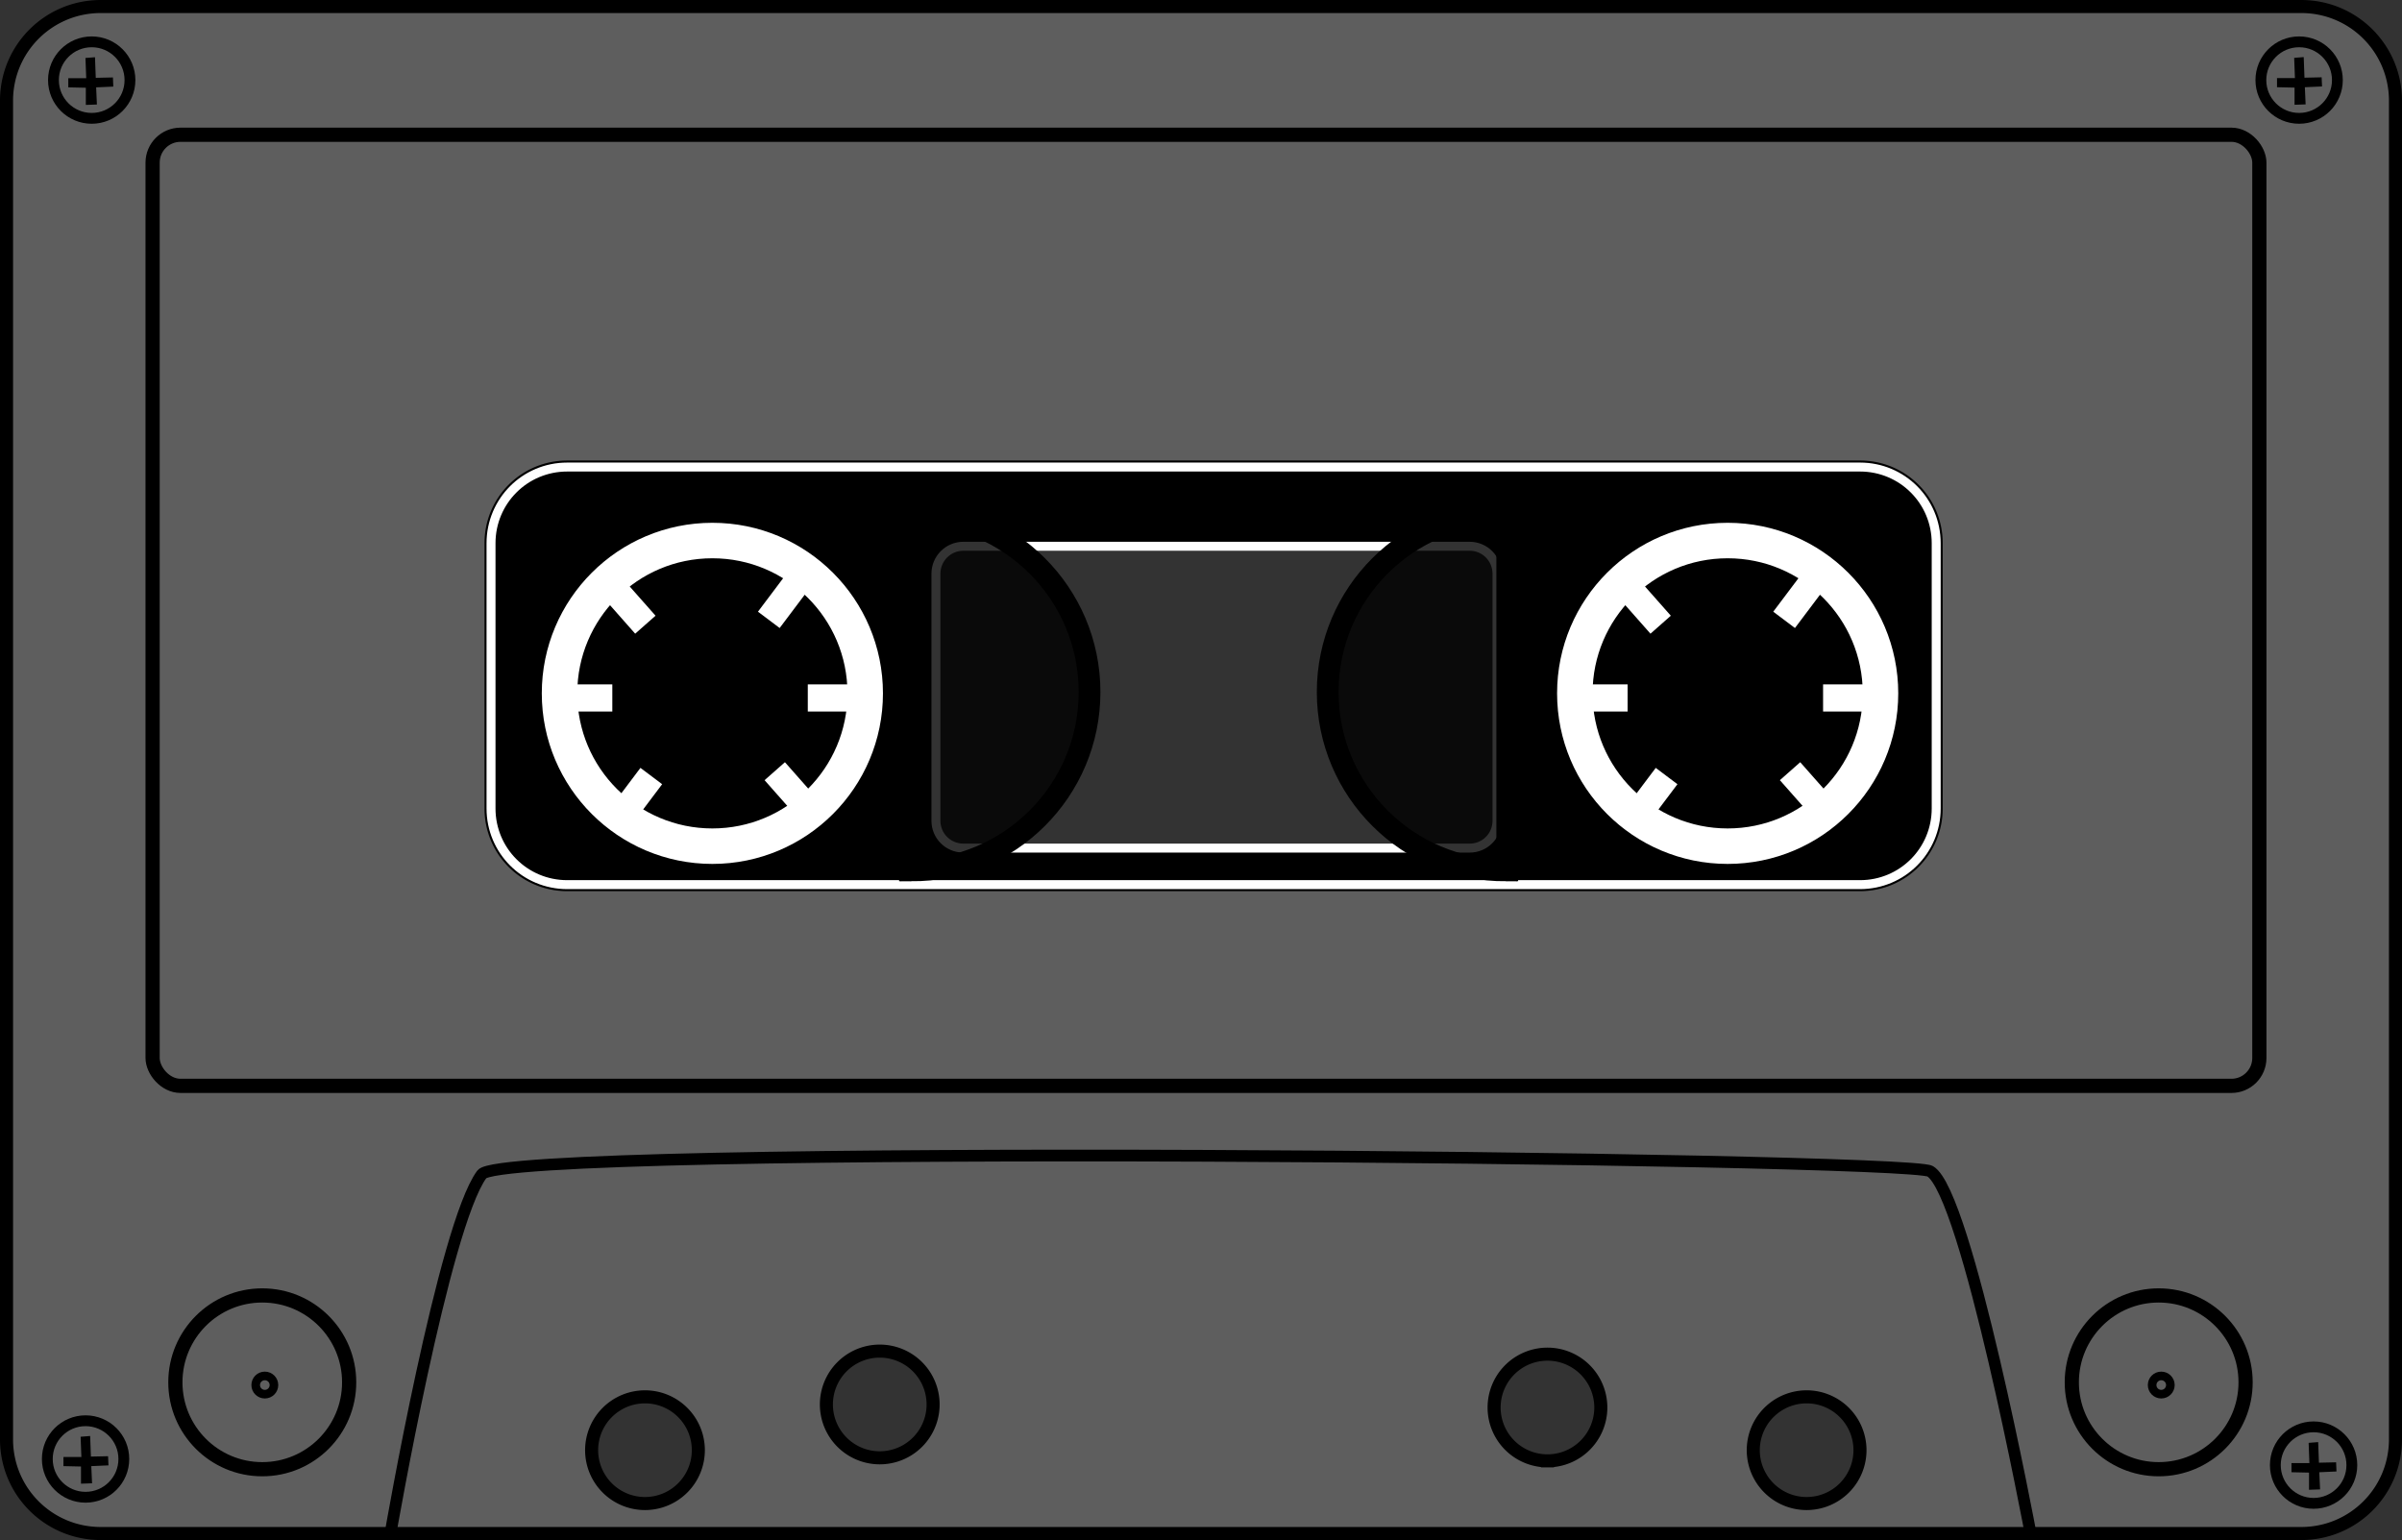 <?xml version="1.0" encoding="UTF-8" standalone="no"?>
<!-- Created with Inkscape (http://www.inkscape.org/) -->

<svg
   xmlns:dc="http://purl.org/dc/elements/1.1/"
   xmlns:cc="http://creativecommons.org/ns#"
   xmlns:rdf="http://www.w3.org/1999/02/22-rdf-syntax-ns#"
   xmlns:svg="http://www.w3.org/2000/svg"
   xmlns="http://www.w3.org/2000/svg"
   xmlns:sodipodi="http://sodipodi.sourceforge.net/DTD/sodipodi-0.dtd"
   xmlns:inkscape="http://www.inkscape.org/namespaces/inkscape"
   width="742.895"
   height="476.356"
   id="svg2"
   version="1.1"
   inkscape:version="0.92.1 r15371"
   style="display:inline"
   sodipodi:docname="tape.svg"
   viewBox="0 0 696.464 446.584">
  <rect x="0" y="0" width="696.464" height="446.584" fill="#333333" stroke="none"/>
  <defs
     id="defs4">
    <inkscape:perspective
       sodipodi:type="inkscape:persp3d"
       inkscape:vp_x="0 : 526.18109 : 1"
       inkscape:vp_y="0 : 1000 : 0"
       inkscape:vp_z="744.09446 : 526.18109 : 1"
       inkscape:persp3d-origin="372.04723 : 350.78739 : 1"
       id="perspective10" />
    <inkscape:perspective
       id="perspective2824"
       inkscape:persp3d-origin="0.49999999 : 0.33333332 : 1"
       inkscape:vp_z="0.99999997 : 0.5 : 1"
       inkscape:vp_y="0 : 1000 : 0"
       inkscape:vp_x="0 : 0.5 : 1"
       sodipodi:type="inkscape:persp3d" />
    <inkscape:perspective
       id="perspective3804"
       inkscape:persp3d-origin="0.49999999 : 0.33333332 : 1"
       inkscape:vp_z="0.99999997 : 0.5 : 1"
       inkscape:vp_y="0 : 1000 : 0"
       inkscape:vp_x="0 : 0.5 : 1"
       sodipodi:type="inkscape:persp3d" />
    <inkscape:perspective
       id="perspective3834"
       inkscape:persp3d-origin="0.49999999 : 0.33333332 : 1"
       inkscape:vp_z="0.99999997 : 0.5 : 1"
       inkscape:vp_y="0 : 1000 : 0"
       inkscape:vp_x="0 : 0.5 : 1"
       sodipodi:type="inkscape:persp3d" />
    <inkscape:perspective
       id="perspective3862"
       inkscape:persp3d-origin="0.49999999 : 0.33333332 : 1"
       inkscape:vp_z="0.99999997 : 0.5 : 1"
       inkscape:vp_y="0 : 1000 : 0"
       inkscape:vp_x="0 : 0.5 : 1"
       sodipodi:type="inkscape:persp3d" />
  </defs>
  <sodipodi:namedview
     id="base"
     pagecolor="#ffffff"
     bordercolor="#666666"
     borderopacity="1.0"
     inkscape:pageopacity="0.0"
     inkscape:pageshadow="2"
     inkscape:zoom="0.79902706"
     inkscape:cx="-71.694787"
     inkscape:cy="153.57944"
     inkscape:document-units="px"
     inkscape:current-layer="layer2"
     showgrid="false"
     inkscape:window-width="1920"
     inkscape:window-height="1016"
     inkscape:window-x="0"
     inkscape:window-y="36"
     inkscape:window-maximized="1" />
  <g
     inkscape:groupmode="layer"
     id="layer2"
     inkscape:label="Layer"
     style="display:inline"
     transform="translate(-0.846,-0.159)">
    <path
       style="fill:#646464;fill-opacity:0.882;stroke:#000000;stroke-width:3.784;stroke-linecap:round;stroke-miterlimit:4;stroke-dasharray:none;stroke-opacity:1"
       d="m 30.071,444.851 c -15.143,0 -27.334,-12.191 -27.334,-27.334 V 29.385 c 0,-15.143 12.191,-27.334 27.334,-27.334 H 668.084 c 15.143,0 27.334,12.191 27.334,27.334 V 417.517 c 0,15.143 -12.191,27.334 -27.334,27.334 z M 187.859,436.159 a 15.471,15.471 0 0 0 15.471,-15.471 15.471,15.471 0 0 0 -15.471,-15.471 15.471,15.471 0 0 0 -15.471,15.471 15.471,15.471 0 0 0 15.471,15.471 z m 336.821,0 a 15.471,15.471 0 0 0 15.471,-15.471 15.471,15.471 0 0 0 -15.471,-15.471 15.471,15.471 0 0 0 -15.471,15.471 15.471,15.471 0 0 0 15.471,15.471 z m -75.145,-12.376 a 15.471,15.471 0 0 0 15.471,-15.471 15.471,15.471 0 0 0 -15.471,-15.471 15.471,15.471 0 0 0 -15.471,15.471 15.471,15.471 0 0 0 15.471,15.471 z m -193.605,-0.884 a 15.471,15.471 0 0 0 15.471,-15.471 15.471,15.471 0 0 0 -15.471,-15.471 15.471,15.471 0 0 0 -15.471,15.471 15.471,15.471 0 0 0 15.471,15.471 z M 165.313,256.688 h 374.843 c 12.244,0 22.094,-9.85 22.094,-22.093 v -76.906 c 0,-12.244 -9.85,-22.095 -22.094,-22.095 H 165.313 c -12.244,0 -22.094,9.851 -22.094,22.095 v 76.906 c 0,12.244 9.85,22.093 22.094,22.093 z"
       id="rect2831"
       inkscape:connector-curvature="0" />
    <rect
       style="fill:none;stroke:#000000;stroke-width:4.115;stroke-linecap:round;stroke-miterlimit:4;stroke-dasharray:none;stroke-opacity:1"
       id="rect3688"
       width="610.858"
       height="275.806"
       x="45.094"
       y="39.233"
       ry="8.088" />
    <path
       inkscape:connector-curvature="0"
       style="fill:#000000;stroke:#ffffff;stroke-width:2.6;stroke-miterlimit:4;stroke-dasharray:none"
       d="m 165.312,135.594 c -12.244,0 -22.094,9.85 -22.094,22.094 v 76.906 c 0,12.244 9.85,22.094 22.094,22.094 h 374.844 c 12.244,0 22.094,-9.85 22.094,-22.094 v -76.906 c 0,-12.244 -9.85,-22.094 -22.094,-22.094 z m 114.875,22.969 h 146.781 c 4.409,0 7.938,3.56 7.938,7.969 v 71.625 c 0,4.409 -3.528,7.938 -7.938,7.938 H 280.188 c -4.409,0 -7.969,-3.528 -7.969,-7.938 v -71.625 c 0,-4.409 3.56,-7.969 7.969,-7.969 z"
       id="rect3659" />
    <g
       id="g3661"
       transform="translate(0,4.4211664e-4)">
      <g
         style="stroke:#ffffff"
         id="g3631">
        <circle
           r="54.576"
           cy="196.678"
           cx="198.737"
           style="fill:none;stroke:#ffffff;stroke-width:12.671;stroke-linecap:round;stroke-miterlimit:4;stroke-dasharray:none;stroke-opacity:1"
           id="path2833"
           transform="matrix(0.812,0,0,0.812,46.025,41.518)" />
        <g
           style="fill:#ffffff;stroke:none"
           id="g3621">
          <rect
             ry="0"
             y="198.615"
             x="165.651"
             height="7.872"
             width="12.738"
             id="rect3609"
             style="fill:#ffffff;stroke:none" />
          <rect
             style="fill:#ffffff;stroke:none"
             id="rect3611"
             width="12.738"
             height="7.872"
             x="235.066"
             y="198.615"
             ry="0" />
          <rect
             transform="rotate(48.548)"
             style="fill:#ffffff;stroke:none"
             id="rect3613"
             width="12.738"
             height="7.872"
             x="247.59"
             y="-24.794"
             ry="0" />
          <rect
             transform="rotate(48.548)"
             ry="0"
             y="-24.794"
             x="317.004"
             height="7.872"
             width="12.738"
             id="rect3615"
             style="fill:#ffffff;stroke:none" />
          <rect
             ry="0"
             y="283.032"
             x="-78.655"
             height="7.872"
             width="12.738"
             id="rect3617"
             style="fill:#ffffff;stroke:none"
             transform="rotate(-53.045)" />
          <rect
             style="fill:#ffffff;stroke:none"
             id="rect3619"
             width="12.738"
             height="7.872"
             x="-9.241"
             y="283.032"
             ry="0"
             transform="rotate(-53.045)" />
        </g>
      </g>
      <g
         style="stroke:#ffffff"
         transform="translate(294.386)"
         id="g3641">
        <circle
           r="54.576"
           cy="196.678"
           cx="198.737"
           transform="matrix(0.812,0,0,0.812,46.025,41.518)"
           id="path3643"
           style="fill:none;stroke:#ffffff;stroke-width:12.671;stroke-linecap:round;stroke-miterlimit:4;stroke-dasharray:none;stroke-opacity:1" />
        <g
           style="fill:#ffffff;stroke:none"
           id="g3645">
          <rect
             style="fill:#ffffff;stroke:none"
             id="rect3647"
             width="12.738"
             height="7.872"
             x="165.651"
             y="198.615"
             ry="0" />
          <rect
             ry="0"
             y="198.615"
             x="235.066"
             height="7.872"
             width="12.738"
             id="rect3649"
             style="fill:#ffffff;stroke:none" />
          <rect
             ry="0"
             y="-24.794"
             x="247.59"
             height="7.872"
             width="12.738"
             id="rect3651"
             style="fill:#ffffff;stroke:none"
             transform="rotate(48.548)" />
          <rect
             style="fill:#ffffff;stroke:none"
             id="rect3653"
             width="12.738"
             height="7.872"
             x="317.004"
             y="-24.794"
             ry="0"
             transform="rotate(48.548)" />
          <rect
             transform="rotate(-53.045)"
             style="fill:#ffffff;stroke:none"
             id="rect3655"
             width="12.738"
             height="7.872"
             x="-78.655"
             y="283.032"
             ry="0" />
          <rect
             transform="rotate(-53.045)"
             ry="0"
             y="283.032"
             x="-9.241"
             height="7.872"
             width="12.738"
             id="rect3657"
             style="fill:#ffffff;stroke:none" />
        </g>
      </g>
    </g>
    <g
       id="g3702"
       transform="translate(0,4.4211664e-4)">
      <circle
         r="25.195"
         cy="403.008"
         cx="80.89"
         transform="translate(-4,-2)"
         id="path3698"
         style="fill:none;stroke:#000000;stroke-width:4.115;stroke-linecap:round;stroke-miterlimit:4;stroke-dasharray:none;stroke-opacity:1" />
      <circle
         r="25.195"
         cy="403.008"
         cx="80.89"
         style="fill:none;stroke:#000000;stroke-width:23.768;stroke-linecap:round;stroke-miterlimit:4;stroke-dasharray:none;stroke-opacity:1"
         id="path3700"
         transform="matrix(0.105,0,0,0.105,69.137,359.482)" />
    </g>
    <g
       id="g3706"
       transform="translate(549.874,4.4211664e-4)">
      <circle
         r="25.195"
         cy="403.008"
         cx="80.89"
         style="fill:none;stroke:#000000;stroke-width:4.115;stroke-linecap:round;stroke-miterlimit:4;stroke-dasharray:none;stroke-opacity:1"
         id="path3708"
         transform="translate(-4,-2)" />
      <circle
         r="25.195"
         cy="403.008"
         cx="80.89"
         transform="matrix(0.105,0,0,0.105,69.137,359.482)"
         id="path3710"
         style="fill:none;stroke:#000000;stroke-width:23.768;stroke-linecap:round;stroke-miterlimit:4;stroke-dasharray:none;stroke-opacity:1" />
    </g>
    <path
       inkscape:connector-curvature="0"
       style="fill:none;stroke:#000000;stroke-width:3.4;stroke-linecap:butt;stroke-linejoin:miter;stroke-miterlimit:4;stroke-dasharray:none;stroke-opacity:1"
       d="m 114.041,445.001 c 0,0 15.518,-89.503 26.521,-104.317 6.751,-9.089 413.005,-4.918 419.92,-0.884 10.609,6.188 29.173,105.201 29.173,105.201 z"
       id="path3712"
       sodipodi:nodetypes="csscc" />
    <g
       id="g3790"
       transform="translate(0,4.4211664e-4)"
       style="fill:#000000;fill-opacity:0.8">
      <path
         inkscape:connector-curvature="0"
         style="fill:#000000;fill-opacity:0.8;stroke:#000000;stroke-width:6.308;stroke-linecap:round;stroke-miterlimit:4;stroke-dasharray:none;stroke-opacity:1"
         d="m 437.567,252.574 c -28.573,0 -51.754,-23.159 -51.754,-51.732 0,-28.573 23.181,-51.732 51.754,-51.732 0.103,0 0.204,-6e-4 0.307,0 v 103.463 c -0.103,6e-4 -0.203,0 -0.307,0 z"
         id="path3783" />
      <path
         inkscape:connector-curvature="0"
         id="path3788"
         d="m 265.007,252.574 c 28.573,0 51.754,-23.159 51.754,-51.732 0,-28.573 -23.181,-51.732 -51.754,-51.732 -0.103,0 -0.204,-6e-4 -0.307,0 v 103.463 c 0.103,6e-4 0.203,0 0.307,0 z"
         style="fill:#000000;fill-opacity:0.8;stroke:#000000;stroke-width:6.308;stroke-linecap:round;stroke-miterlimit:4;stroke-dasharray:none;stroke-opacity:1" />
    </g>
    <g
       id="g3809"
       transform="translate(0,4.4211664e-4)">
      <circle
         r="15.471"
         cy="420.689"
         cx="187.859"
         id="path3722"
         style="fill:none;stroke:#000000;stroke-width:4.376;stroke-linecap:round;stroke-miterlimit:4;stroke-dasharray:none;stroke-opacity:1"
         transform="matrix(0.717,0,0,0.717,-107.258,-278.251)" />
      <path
         inkscape:connector-curvature="0"
         style="fill:#000000;stroke:none"
         d="m 20.647,25.491 5.089,0.111 v 4.978 l 3.208,-0.111 -0.221,-4.978 4.978,-0.221 -0.111,-2.655 -4.978,0.111 -0.221,-5.973 -2.765,0.221 0.221,5.863 h -5.199 z"
         id="path3794"
         sodipodi:nodetypes="ccccccccccccc" />
    </g>
    <g
       id="g3822"
       transform="translate(0,4.4211664e-4)">
      <circle
         r="15.471"
         cy="420.689"
         cx="187.859"
         transform="matrix(0.717,0,0,0.717,532.789,-278.251)"
         style="fill:none;stroke:#000000;stroke-width:4.376;stroke-linecap:round;stroke-miterlimit:4;stroke-dasharray:none;stroke-opacity:1"
         id="path3724" />
      <path
         inkscape:connector-curvature="0"
         style="display:inline;fill:#000000;stroke:none"
         d="m 661.068,25.451 5.089,0.111 v 4.978 l 3.208,-0.111 -0.221,-4.978 4.978,-0.221 -0.111,-2.655 -4.978,0.111 -0.221,-5.973 -2.765,0.221 0.221,5.863 h -5.199 z"
         id="path3794-1"
         sodipodi:nodetypes="ccccccccccccc" />
    </g>
    <g
       id="g3822-7"
       style="display:inline"
       transform="translate(-641.827,399.859)">
      <circle
         r="15.471"
         cy="420.689"
         cx="187.859"
         transform="matrix(0.717,0,0,0.717,532.789,-278.251)"
         style="fill:none;stroke:#000000;stroke-width:4.376;stroke-linecap:round;stroke-miterlimit:4;stroke-dasharray:none;stroke-opacity:1"
         id="path3724-4" />
      <path
         inkscape:connector-curvature="0"
         style="display:inline;fill:#000000;stroke:none"
         d="m 661.068,25.451 5.089,0.111 v 4.978 l 3.208,-0.111 -0.221,-4.978 4.978,-0.221 -0.111,-2.655 -4.978,0.111 -0.221,-5.973 -2.765,0.221 0.221,5.863 h -5.199 z"
         id="path3794-1-0"
         sodipodi:nodetypes="ccccccccccccc" />
    </g>
    <g
       id="g3822-7-9"
       style="display:inline"
       transform="translate(4.193,401.629)">
      <circle
         r="15.471"
         cy="420.689"
         cx="187.859"
         transform="matrix(0.717,0,0,0.717,532.789,-278.251)"
         style="fill:none;stroke:#000000;stroke-width:4.376;stroke-linecap:round;stroke-miterlimit:4;stroke-dasharray:none;stroke-opacity:1"
         id="path3724-4-4" />
      <path
         inkscape:connector-curvature="0"
         style="display:inline;fill:#000000;stroke:none"
         d="m 661.068,25.451 5.089,0.111 v 4.978 l 3.208,-0.111 -0.221,-4.978 4.978,-0.221 -0.111,-2.655 -4.978,0.111 -0.221,-5.973 -2.765,0.221 0.221,5.863 h -5.199 z"
         id="path3794-1-0-8"
         sodipodi:nodetypes="ccccccccccccc" />
    </g>
  </g>
</svg>
